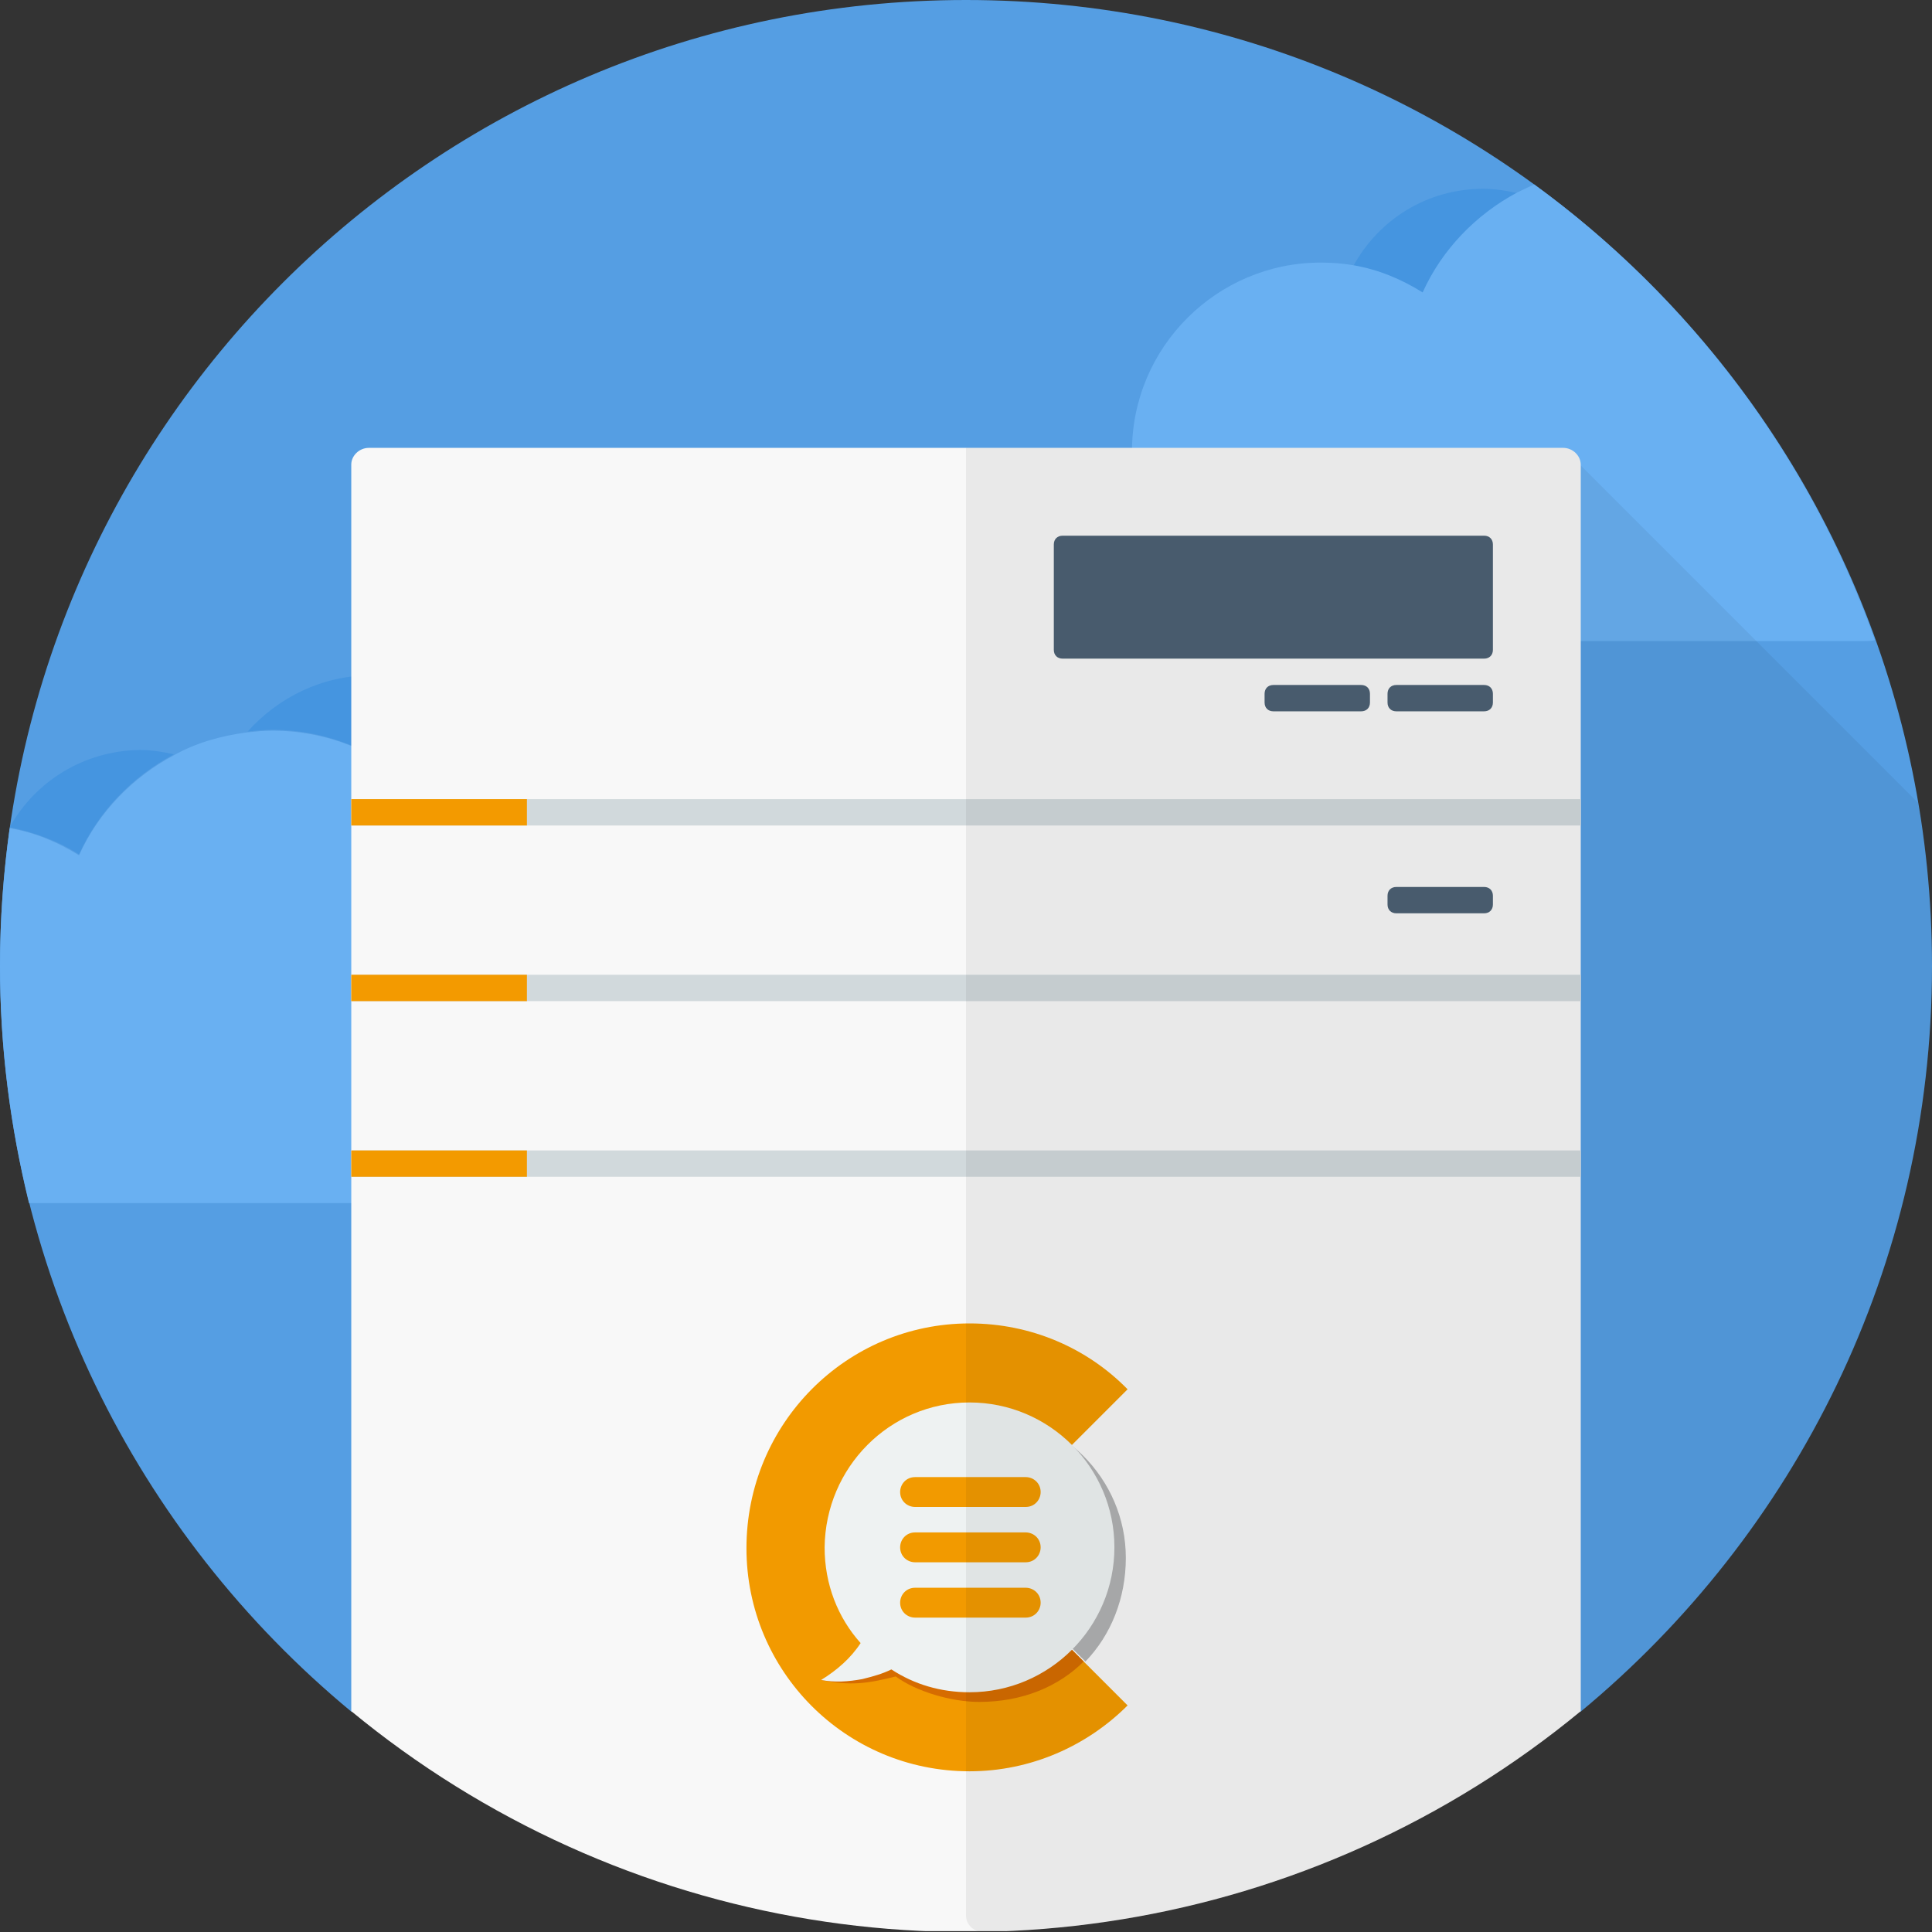 <?xml version="1.0" encoding="utf-8"?>
<!-- Generator: Adobe Illustrator 19.0.1, SVG Export Plug-In . SVG Version: 6.00 Build 0)  -->
<svg version="1.1" id="Group_30" xmlns="http://www.w3.org/2000/svg" xmlns:xlink="http://www.w3.org/1999/xlink" x="0px" y="0px"
	 viewBox="0 0 220 220" style="enable-background:new 0 0 220 220;" xml:space="preserve">
<rect x="0" y="0" width="220" height="220" fill="#333333" stroke="none"/>
<style type="text/css">
	.st0{display:none;}
	.st1{display:inline;}
	.st2{fill-rule:evenodd;clip-rule:evenodd;fill:#559EE3;}
	.st3{fill:#4595E0;}
	.st4{fill:#69B0F2;}
	.st5{opacity:6.000000e-002;}
	.st6{clip-path:url(#SVGID_2_);}
	.st7{fill-rule:evenodd;clip-rule:evenodd;fill:#F8F8F8;}
	.st8{fill:#D1D9DC;}
	.st9{fill:#F39A00;}
	.st10{fill-rule:evenodd;clip-rule:evenodd;fill:#4C6174;}
	.st11{fill-rule:evenodd;clip-rule:evenodd;fill:#F29A00;}
	.st12{fill-rule:evenodd;clip-rule:evenodd;fill:#D66C00;}
	.st13{fill-rule:evenodd;clip-rule:evenodd;fill:#B0B1B2;}
	.st14{fill-rule:evenodd;clip-rule:evenodd;fill:#EEF2F2;}
	.st15{opacity:5.882353e-002;clip-path:url(#SVGID_2_);}
	.st16{fill-rule:evenodd;clip-rule:evenodd;}
</style>
<g id="Ellipse_48_copy_2" class="st0">
	<g class="st1">
		<circle class="st2" cx="110" cy="110" r="110"/>
	</g>
</g>
<path class="st2" d="M40,194.9h140c24.4-20.2,40-50.7,40-84.9C220,49.2,170.8,0,110,0C49.2,0,0,49.2,0,110
	C0,144.2,15.6,174.7,40,194.9z"/>
<g>
	<path class="st3" d="M1.1,94.2C1.1,94.2,1.1,94.3,1.1,94.2C1.1,94.3,1.1,94.3,1.1,94.2C1.1,94.3,1.1,94.2,1.1,94.2z"/>
	<path class="st3" d="M9,97.3c2.2-4.9,6.1-8.9,10.8-11.4c-1.3-0.3-2.6-0.5-3.9-0.5C9.5,85.5,4,89,1.1,94.2c0,0,0,0,0,0
		C4,94.8,6.7,95.8,9,97.3z"/>
	<path class="st3" d="M55,105.3c1.3-0.3,2.7-0.6,4.1-0.6c6.7,0,12.5,4.2,14.9,10.1c1.8-2.2,3-5,3-8.2c0-7-5.7-12.7-12.6-12.7
		c-1.1,0-2.2,0.2-3.2,0.4c-0.8-9.8-9-17.4-18.9-17.4c-5.6,0-10.6,2.5-14.1,6.4c0.9-0.1,1.9-0.2,2.9-0.2C43.6,83.2,54,92.9,55,105.3z
		"/>
	<path class="st4" d="M59.2,137c8.9,0,16.1-7.2,16.1-16.1c0-2.1-0.4-4.2-1.2-6.1c-2.4-5.9-8.2-10.1-14.9-10.1
		c-1.4,0-2.8,0.2-4.1,0.6C54,92.9,43.6,83.2,31,83.2c-1,0-1.9,0.1-2.9,0.2c-3,0.4-5.8,1.2-8.3,2.6c-4.7,2.5-8.6,6.5-10.8,11.4
		c-2.4-1.5-5-2.6-7.9-3.1C0.4,99.4,0,104.7,0,110c0,9.3,1.2,18.4,3.3,27L59.2,137L59.2,137z"/>
	<path class="st3" d="M154.1,30.3c2.9,0.5,5.5,1.6,7.9,3.1c2.2-4.9,6.1-8.9,10.8-11.4c-1.3-0.3-2.6-0.5-3.9-0.5
		C162.5,21.5,157,25,154.1,30.3z"/>
	<path class="st4" d="M174.7,21c-0.6,0.3-1.3,0.6-1.9,0.9c-4.7,2.5-8.6,6.5-10.8,11.4c-2.4-1.5-5-2.6-7.9-3.1
		c-1.2-0.2-2.4-0.3-3.7-0.3c-11.8,0-21.5,9.6-21.5,21.5c0,11.9,9.6,21.5,21.5,21.5c0.9,0,1.8-0.1,2.7-0.2V73h59v0c0.5,0,1,0,1.4-0.1
		C206.1,52,192.4,33.9,174.7,21z"/>
</g>
<g class="st5">
	<path d="M220,110c0-6.3-0.5-12.5-1.6-18.6L180,53v141.9C204.4,174.7,220,144.2,220,110z"/>
</g>
<g>
	<defs>
		<circle id="SVGID_1_" cx="110" cy="110" r="110"/>
	</defs>
	<clipPath id="SVGID_2_">
		<use xlink:href="#SVGID_1_"  style="overflow:visible;"/>
	</clipPath>
	<g id="Rounded_Rectangle_37" class="st6">
		<g>
			<path class="st7" d="M178,51H42c-1.1,0-2,0.9-2,1.9v165.1c0,1.1,0.9,1.9,2,1.9h136c1.1,0,2-0.9,2-1.9V52.9
				C180,51.9,179.1,51,178,51z"/>
		</g>
	</g>
	<g id="Rectangle_124_copy_2" class="st6">
		<g>
			<path class="st8" d="M40,91v3h140v-3H40z M40,114h140v-3H40V114z M40,134h140v-3H40V134z"/>
		</g>
	</g>
	<g id="Rectangle_124_copy_3" class="st6">
		<g>
			<path class="st9" d="M40,91v3h20v-3H40z M40,114h20v-3H40V114z M40,134h20v-3H40V134z"/>
		</g>
	</g>
	<g id="Rounded_Rectangle_38" class="st6">
		<g>
			<path class="st10" d="M169,61h-48c-0.6,0-1,0.4-1,1v12c0,0.6,0.4,1,1,1h48c0.6,0,1-0.4,1-1V62C170,61.4,169.6,61,169,61z"/>
		</g>
	</g>
	<g id="Rounded_Rectangle_39" class="st6">
		<g>
			<path class="st10" d="M169,78h-10c-0.6,0-1,0.4-1,1v1c0,0.6,0.4,1,1,1h10c0.6,0,1-0.4,1-1v-1C170,78.4,169.6,78,169,78z"/>
		</g>
	</g>
	<g id="Rounded_Rectangle_39_copy_2" class="st6">
		<g>
			<path class="st10" d="M169,101h-10c-0.6,0-1,0.4-1,1v1c0,0.6,0.4,1,1,1h10c0.6,0,1-0.4,1-1v-1C170,101.4,169.6,101,169,101z"/>
		</g>
	</g>
	<g id="Rounded_Rectangle_39_copy" class="st6">
		<g>
			<path class="st10" d="M155,78h-10c-0.6,0-1,0.4-1,1v1c0,0.6,0.4,1,1,1h10c0.6,0,1-0.4,1-1v-1C156,78.4,155.6,78,155,78z"/>
		</g>
	</g>
	<g class="st6">
		<path class="st11" d="M110.4,150.7c7,0,13.4,2.8,18,7.5l-18,18l18,18c-4.6,4.6-11,7.5-18,7.5c-14.1,0-25.4-11.4-25.4-25.4
			C85,162.1,96.4,150.7,110.4,150.7z"/>
		<path class="st12" d="M112.1,177.9l-1.7-1.7l1.7-1.7l3-3l2.8-2.8l4.1-4.1c-2.9-2.3-6.5-3.7-10.4-3.7c-9.1,0-16.5,7.4-16.5,16.5
			c0,4.2,1.6,8,4.1,10.9c-1.2,1.7-3.8,1.9-5.7,3c3.4,0.7,5.3,0.4,8.5-0.4c2.3,1.7,6.3,2.9,9.5,2.9c5,0,9.1-1.8,11.9-4.6l-1.4-1.4
			l-4.2-4.2l-2.8-2.8L112.1,177.9z"/>
		<path class="st13" d="M111.6,160.9c9.1,0,16.6,7.4,16.6,16.5c0,4.6-1.7,8.8-4.6,11.8L100,165.7C103,162.8,107.1,160.9,111.6,160.9
			z"/>
		<path class="st14" d="M110.4,159.7c9.1,0,16.5,7.4,16.5,16.5c0,9.1-7.4,16.5-16.5,16.5c-3.3,0-6.3-0.9-8.9-2.6
			c-1,0.5-2.1,0.8-3.3,1.1c-1.6,0.3-3.2,0.4-4.7,0.1c1.8-1.1,3.4-2.5,4.5-4.2c-2.6-2.9-4.1-6.7-4.1-10.9
			C94,167.1,101.3,159.7,110.4,159.7z"/>
		<path class="st11" d="M104.2,174.5h12.6c0.9,0,1.7,0.7,1.7,1.7l0,0c0,0.9-0.7,1.7-1.7,1.7h-12.6c-0.9,0-1.7-0.7-1.7-1.7l0,0
			C102.5,175.3,103.2,174.5,104.2,174.5L104.2,174.5z M104.2,168.2h12.6c0.9,0,1.7,0.7,1.7,1.7l0,0c0,0.9-0.7,1.7-1.7,1.7h-12.6
			c-0.9,0-1.7-0.7-1.7-1.7l0,0C102.5,169,103.2,168.2,104.2,168.2L104.2,168.2z M104.2,180.8h12.6c0.9,0,1.7,0.7,1.7,1.7l0,0
			c0,0.9-0.7,1.7-1.7,1.7h-12.6c-0.9,0-1.7-0.7-1.7-1.7l0,0C102.5,181.6,103.2,180.8,104.2,180.8z"/>
	</g>
	<g id="Rounded_Rectangle_37_copy" class="st15">
		<g>
			<path class="st16" d="M178,51h-66h-2v167.1c0,1.1,0.9,1.9,2,1.9h66c1.1,0,2-0.9,2-1.9V52.9C180,51.9,179.1,51,178,51z"/>
		</g>
	</g>
</g>
</svg>
